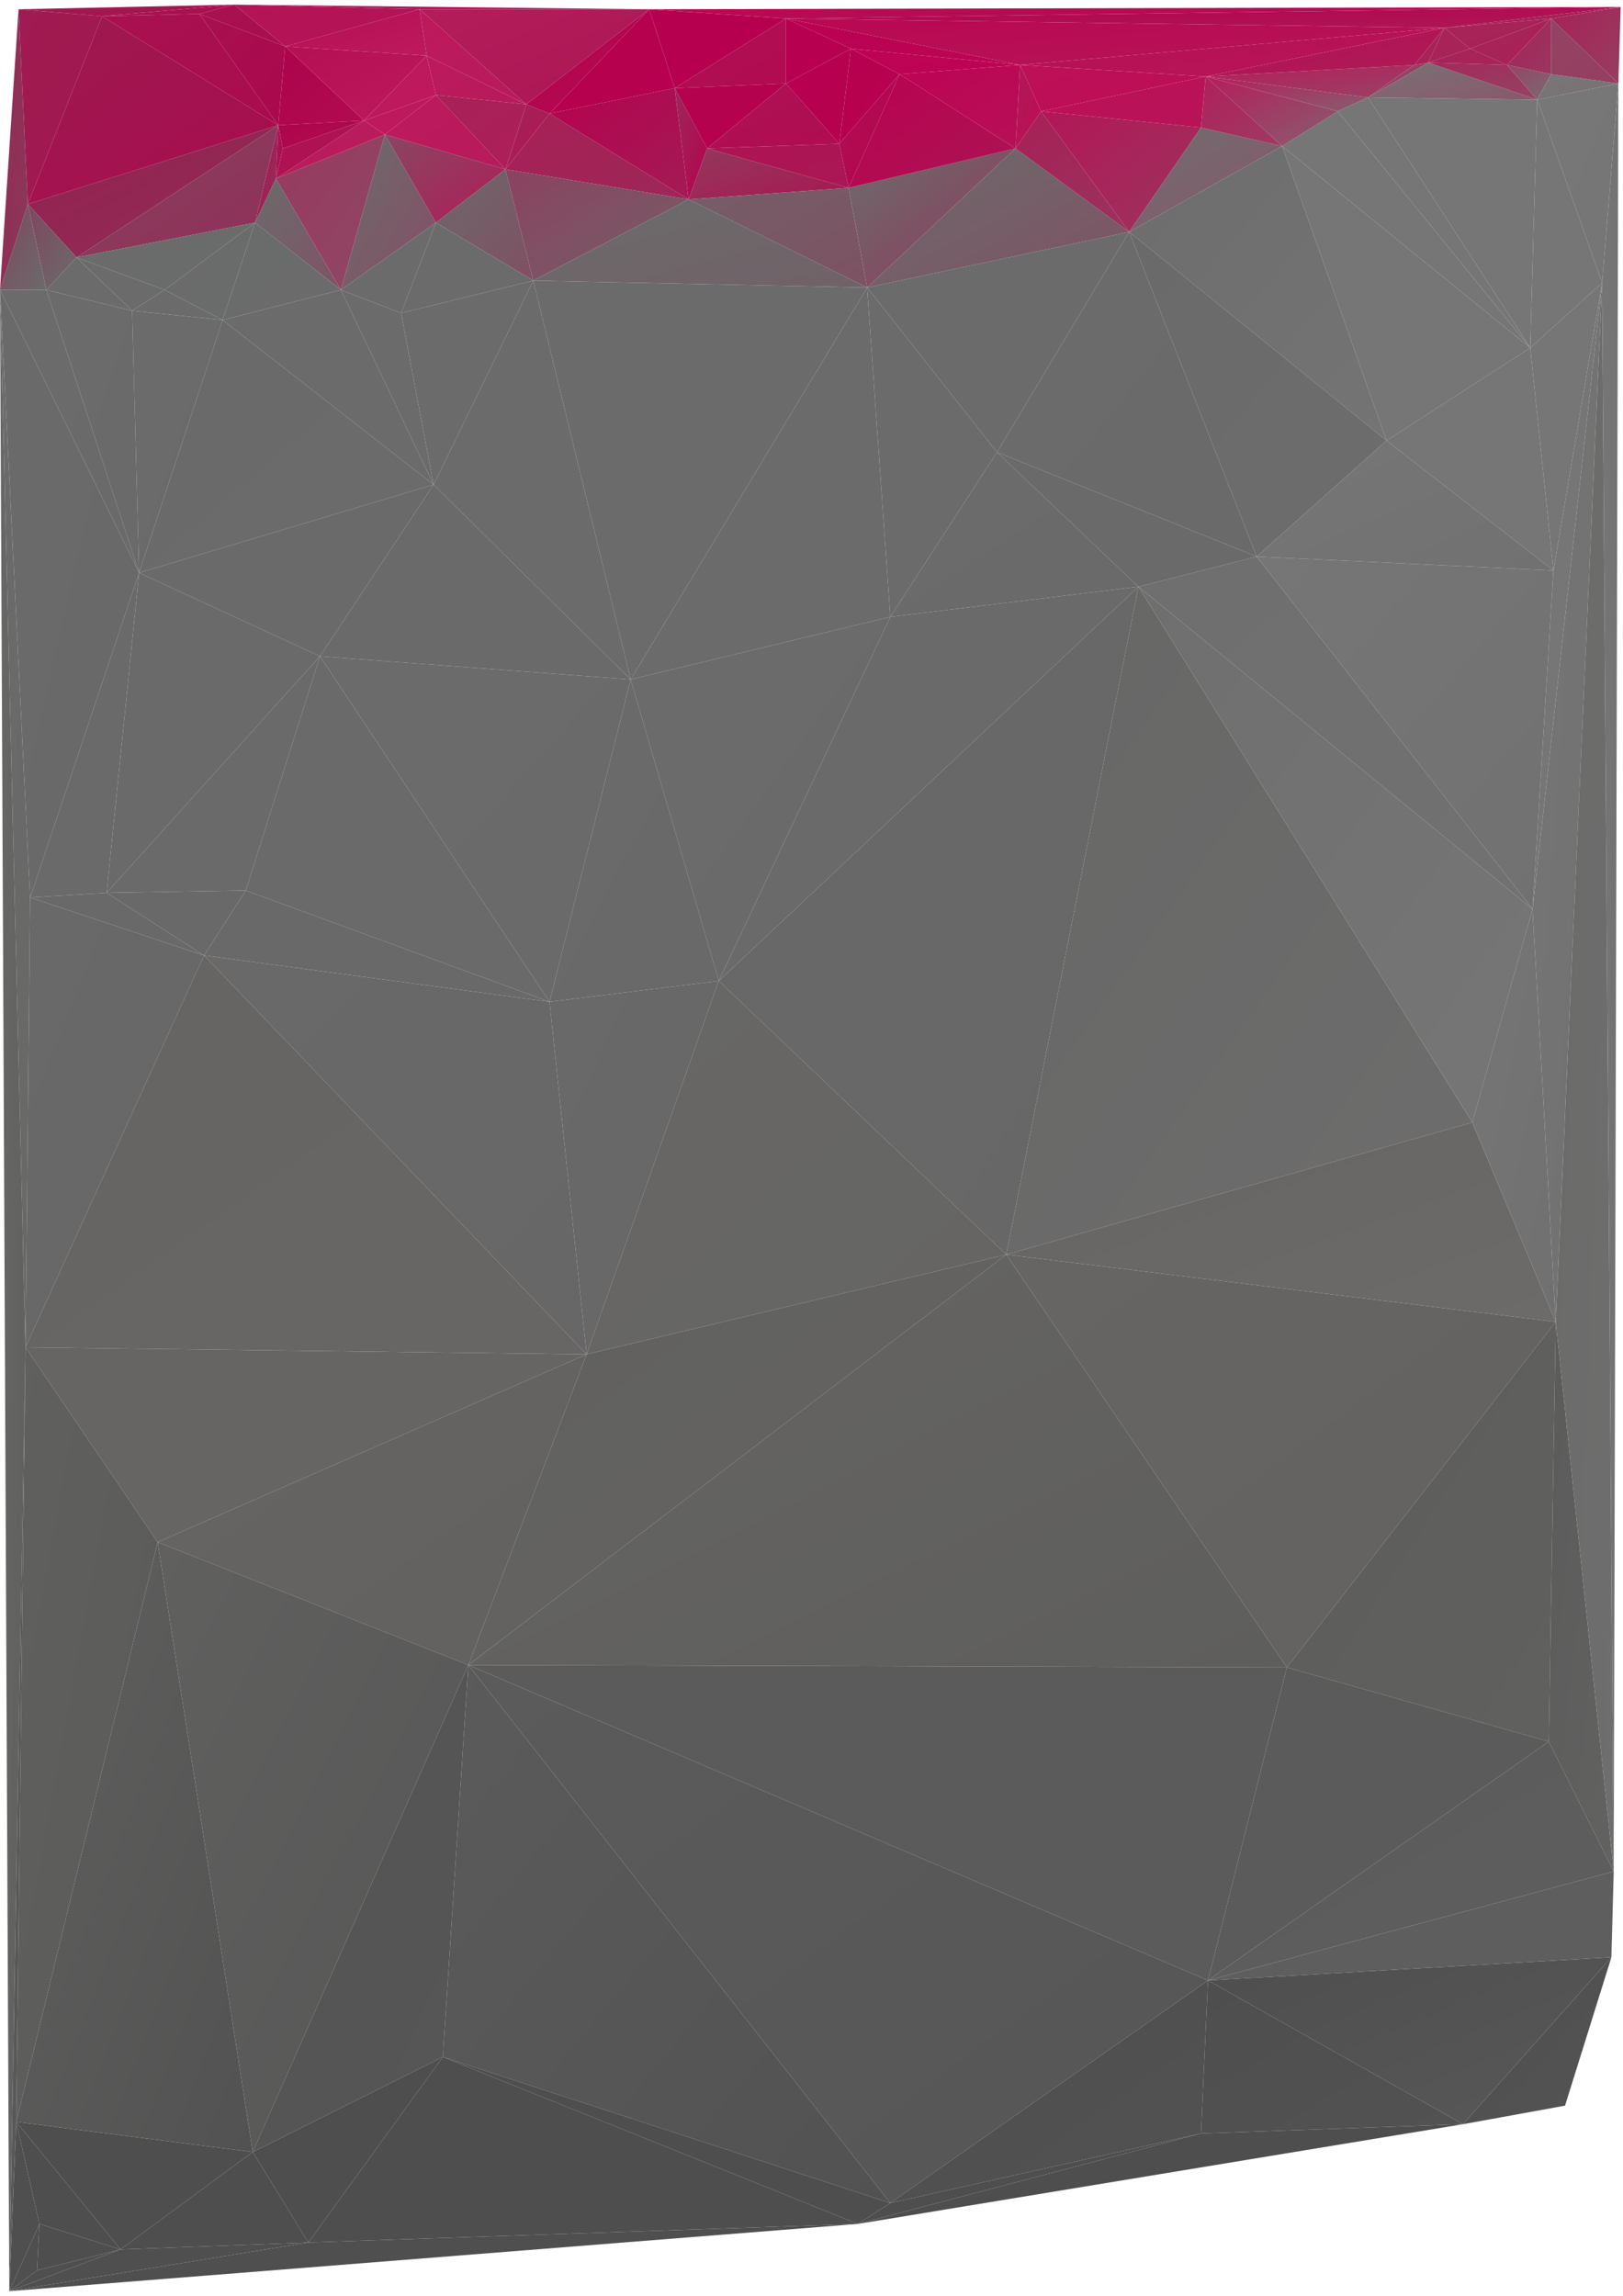 <svg xmlns="http://www.w3.org/2000/svg" width="700" height="990" version="1.1"><defs><linearGradient id="gr0" x1="0%" x2="100%" y1="0%" y2="100%"><stop offset="0%" stop-color="rgb(160,27,81)"/><stop offset="100%" stop-color="rgb(160,23,79)"/></linearGradient></defs><polygon id="triangle36" points="8,4 12,88 44,7" style="fill: url(#gr0); stroke: rgb(0, 0, 0); stroke-width: 0;"/><defs><linearGradient id="gr1" x1="0%" x2="100%" y1="0%" y2="100%"><stop offset="0%" stop-color="rgb(168,17,79)"/><stop offset="100%" stop-color="rgb(168,17,79)"/></linearGradient></defs><polygon id="triangle36" points="44,7 86,6 101,2" style="fill: url(#gr1); stroke: rgb(0, 0, 0); stroke-width: 0;"/><defs><linearGradient id="gr2" x1="0%" x2="100%" y1="0%" y2="100%"><stop offset="0%" stop-color="rgb(160,27,81)"/><stop offset="100%" stop-color="rgb(168,17,79)"/></linearGradient></defs><polygon id="triangle36" points="8,4 44,7 101,2" style="fill: url(#gr2); stroke: rgb(0, 0, 0); stroke-width: 0;"/><defs><linearGradient id="gr3" x1="0%" x2="100%" y1="0%" y2="100%"><stop offset="0%" stop-color="rgb(168,17,79)"/><stop offset="100%" stop-color="rgb(169,13,78)"/></linearGradient></defs><polygon id="triangle36" points="86,6 101,2 123,20" style="fill: url(#gr3); stroke: rgb(0, 0, 0); stroke-width: 0;"/><defs><linearGradient id="gr4" x1="0%" x2="100%" y1="0%" y2="100%"><stop offset="0%" stop-color="rgb(149,32,80)"/><stop offset="100%" stop-color="rgb(143,46,87)"/></linearGradient></defs><polygon id="triangle36" points="12,88 33,111 120,54" style="fill: url(#gr4); stroke: rgb(0, 0, 0); stroke-width: 0;"/><defs><linearGradient id="gr5" x1="0%" x2="100%" y1="0%" y2="100%"><stop offset="0%" stop-color="rgb(157,26,80)"/><stop offset="100%" stop-color="rgb(169,12,78)"/></linearGradient></defs><polygon id="triangle36" points="12,88 44,7 120,54" style="fill: url(#gr5); stroke: rgb(0, 0, 0); stroke-width: 0;"/><defs><linearGradient id="gr6" x1="0%" x2="100%" y1="0%" y2="100%"><stop offset="0%" stop-color="rgb(168,17,79)"/><stop offset="100%" stop-color="rgb(169,12,78)"/></linearGradient></defs><polygon id="triangle36" points="44,7 86,6 120,54" style="fill: url(#gr6); stroke: rgb(0, 0, 0); stroke-width: 0;"/><defs><linearGradient id="gr7" x1="0%" x2="100%" y1="0%" y2="100%"><stop offset="0%" stop-color="rgb(168,16,79)"/><stop offset="100%" stop-color="rgb(170,8,77)"/></linearGradient></defs><polygon id="triangle36" points="86,6 123,20 120,54" style="fill: url(#gr7); stroke: rgb(0, 0, 0); stroke-width: 0;"/><defs><linearGradient id="gr8" x1="0%" x2="100%" y1="0%" y2="100%"><stop offset="0%" stop-color="rgb(168,26,84)"/><stop offset="100%" stop-color="rgb(148,43,87)"/></linearGradient></defs><polygon id="triangle36" points="119,77 120,54 110,96" style="fill: url(#gr8); stroke: rgb(0, 0, 0); stroke-width: 0;"/><defs><linearGradient id="gr9" x1="0%" x2="100%" y1="0%" y2="100%"><stop offset="0%" stop-color="rgb(133,67,94)"/><stop offset="100%" stop-color="rgb(145,46,88)"/></linearGradient></defs><polygon id="triangle36" points="33,111 120,54 110,96" style="fill: url(#gr9); stroke: rgb(0, 0, 0); stroke-width: 0;"/><defs><linearGradient id="gr10" x1="0%" x2="100%" y1="0%" y2="100%"><stop offset="0%" stop-color="rgb(107,107,107)"/><stop offset="100%" stop-color="rgb(106,107,107)"/></linearGradient></defs><polygon id="triangle36" points="33,111 110,96 71,125" style="fill: url(#gr10); stroke: rgb(0, 0, 0); stroke-width: 0;"/><defs><linearGradient id="gr11" x1="0%" x2="100%" y1="0%" y2="100%"><stop offset="0%" stop-color="rgb(126,71,94)"/><stop offset="100%" stop-color="rgb(107,107,107)"/></linearGradient></defs><polygon id="triangle36" points="12,88 33,111 20,125" style="fill: url(#gr11); stroke: rgb(0, 0, 0); stroke-width: 0;"/><defs><linearGradient id="gr12" x1="0%" x2="100%" y1="0%" y2="100%"><stop offset="0%" stop-color="rgb(126,71,94)"/><stop offset="100%" stop-color="rgb(107,107,107)"/></linearGradient></defs><polygon id="triangle36" points="12,88 20,125 0,125" style="fill: url(#gr12); stroke: rgb(0, 0, 0); stroke-width: 0;"/><defs><linearGradient id="gr13" x1="0%" x2="100%" y1="0%" y2="100%"><stop offset="0%" stop-color="rgb(152,37,84)"/><stop offset="100%" stop-color="rgb(135,59,90)"/></linearGradient></defs><polygon id="triangle36" points="8,4 12,88 0,125" style="fill: url(#gr13); stroke: rgb(0, 0, 0); stroke-width: 0;"/><defs><linearGradient id="gr14" x1="0%" x2="100%" y1="0%" y2="100%"><stop offset="0%" stop-color="rgb(106,107,107)"/><stop offset="100%" stop-color="rgb(127,83,101)"/></linearGradient></defs><polygon id="triangle36" points="110,96 119,77 147,125" style="fill: url(#gr14); stroke: rgb(0, 0, 0); stroke-width: 0;"/><defs><linearGradient id="gr15" x1="0%" x2="100%" y1="0%" y2="100%"><stop offset="0%" stop-color="rgb(151,58,96)"/><stop offset="100%" stop-color="rgb(143,71,101)"/></linearGradient></defs><polygon id="triangle36" points="119,77 147,125 166,58" style="fill: url(#gr15); stroke: rgb(0, 0, 0); stroke-width: 0;"/><defs><linearGradient id="gr16" x1="0%" x2="100%" y1="0%" y2="100%"><stop offset="0%" stop-color="rgb(106,107,107)"/><stop offset="100%" stop-color="rgb(134,79,102)"/></linearGradient></defs><polygon id="triangle36" points="147,125 188,96 166,58" style="fill: url(#gr16); stroke: rgb(0, 0, 0); stroke-width: 0;"/><defs><linearGradient id="gr17" x1="0%" x2="100%" y1="0%" y2="100%"><stop offset="0%" stop-color="rgb(137,70,97)"/><stop offset="100%" stop-color="rgb(174,30,89)"/></linearGradient></defs><polygon id="triangle36" points="188,96 218,73 166,58" style="fill: url(#gr17); stroke: rgb(0, 0, 0); stroke-width: 0;"/><defs><linearGradient id="gr18" x1="0%" x2="100%" y1="0%" y2="100%"><stop offset="0%" stop-color="rgb(179,30,91)"/><stop offset="100%" stop-color="rgb(190,25,93)"/></linearGradient></defs><polygon id="triangle36" points="119,77 166,58 157,52" style="fill: url(#gr18); stroke: rgb(0, 0, 0); stroke-width: 0;"/><defs><linearGradient id="gr19" x1="0%" x2="100%" y1="0%" y2="100%"><stop offset="0%" stop-color="rgb(172,4,76)"/><stop offset="100%" stop-color="rgb(178,11,81)"/></linearGradient></defs><polygon id="triangle36" points="120,54 123,20 157,52" style="fill: url(#gr19); stroke: rgb(0, 0, 0); stroke-width: 0;"/><defs><linearGradient id="gr20" x1="0%" x2="100%" y1="0%" y2="100%"><stop offset="0%" stop-color="rgb(181,15,84)"/><stop offset="100%" stop-color="rgb(190,25,93)"/></linearGradient></defs><polygon id="triangle36" points="123,20 157,52 184,24" style="fill: url(#gr20); stroke: rgb(0, 0, 0); stroke-width: 0;"/><defs><linearGradient id="gr21" x1="0%" x2="100%" y1="0%" y2="100%"><stop offset="0%" stop-color="rgb(178,21,86)"/><stop offset="100%" stop-color="rgb(183,18,87)"/></linearGradient></defs><polygon id="triangle36" points="101,2 123,20 181,4" style="fill: url(#gr21); stroke: rgb(0, 0, 0); stroke-width: 0;"/><defs><linearGradient id="gr22" x1="0%" x2="100%" y1="0%" y2="100%"><stop offset="0%" stop-color="rgb(181,15,84)"/><stop offset="100%" stop-color="rgb(190,25,93)"/></linearGradient></defs><polygon id="triangle36" points="123,20 184,24 181,4" style="fill: url(#gr22); stroke: rgb(0, 0, 0); stroke-width: 0;"/><defs><linearGradient id="gr23" x1="0%" x2="100%" y1="0%" y2="100%"><stop offset="0%" stop-color="rgb(175,22,85)"/><stop offset="100%" stop-color="rgb(185,17,87)"/></linearGradient></defs><polygon id="triangle36" points="101,2 181,4 280,4" style="fill: url(#gr23); stroke: rgb(0, 0, 0); stroke-width: 0;"/><defs><linearGradient id="gr24" x1="0%" x2="100%" y1="0%" y2="100%"><stop offset="0%" stop-color="rgb(167,32,86)"/><stop offset="100%" stop-color="rgb(157,39,88)"/></linearGradient></defs><polygon id="triangle36" points="218,73 237,49 297,86" style="fill: url(#gr24); stroke: rgb(0, 0, 0); stroke-width: 0;"/><defs><linearGradient id="gr25" x1="0%" x2="100%" y1="0%" y2="100%"><stop offset="0%" stop-color="rgb(108,104,106)"/><stop offset="100%" stop-color="rgb(128,80,99)"/></linearGradient></defs><polygon id="triangle36" points="188,96 218,73 230,121" style="fill: url(#gr25); stroke: rgb(0, 0, 0); stroke-width: 0;"/><defs><linearGradient id="gr26" x1="0%" x2="100%" y1="0%" y2="100%"><stop offset="0%" stop-color="rgb(139,66,96)"/><stop offset="100%" stop-color="rgb(114,96,103)"/></linearGradient></defs><polygon id="triangle36" points="218,73 297,86 230,121" style="fill: url(#gr26); stroke: rgb(0, 0, 0); stroke-width: 0;"/><defs><linearGradient id="gr27" x1="0%" x2="100%" y1="0%" y2="100%"><stop offset="0%" stop-color="rgb(190,25,93)"/><stop offset="100%" stop-color="rgb(182,27,91)"/></linearGradient></defs><polygon id="triangle36" points="181,4 184,24 227,45" style="fill: url(#gr27); stroke: rgb(0, 0, 0); stroke-width: 0;"/><defs><linearGradient id="gr28" x1="0%" x2="100%" y1="0%" y2="100%"><stop offset="0%" stop-color="rgb(178,29,90)"/><stop offset="100%" stop-color="rgb(172,22,84)"/></linearGradient></defs><polygon id="triangle36" points="181,4 280,4 227,45" style="fill: url(#gr28); stroke: rgb(0, 0, 0); stroke-width: 0;"/><defs><linearGradient id="gr29" x1="0%" x2="100%" y1="0%" y2="100%"><stop offset="0%" stop-color="rgb(167,33,87)"/><stop offset="100%" stop-color="rgb(171,23,84)"/></linearGradient></defs><polygon id="triangle36" points="218,73 237,49 227,45" style="fill: url(#gr29); stroke: rgb(0, 0, 0); stroke-width: 0;"/><defs><linearGradient id="gr30" x1="0%" x2="100%" y1="0%" y2="100%"><stop offset="0%" stop-color="rgb(181,2,79)"/><stop offset="100%" stop-color="rgb(177,11,81)"/></linearGradient></defs><polygon id="triangle36" points="237,49 280,4 227,45" style="fill: url(#gr30); stroke: rgb(0, 0, 0); stroke-width: 0;"/><defs><linearGradient id="gr31" x1="0%" x2="100%" y1="0%" y2="100%"><stop offset="0%" stop-color="rgb(190,25,93)"/><stop offset="100%" stop-color="rgb(190,25,93)"/></linearGradient></defs><polygon id="triangle36" points="157,52 166,58 188,41" style="fill: url(#gr31); stroke: rgb(0, 0, 0); stroke-width: 0;"/><defs><linearGradient id="gr32" x1="0%" x2="100%" y1="0%" y2="100%"><stop offset="0%" stop-color="rgb(190,25,93)"/><stop offset="100%" stop-color="rgb(190,25,93)"/></linearGradient></defs><polygon id="triangle36" points="157,52 184,24 188,41" style="fill: url(#gr32); stroke: rgb(0, 0, 0); stroke-width: 0;"/><defs><linearGradient id="gr33" x1="0%" x2="100%" y1="0%" y2="100%"><stop offset="0%" stop-color="rgb(190,25,93)"/><stop offset="100%" stop-color="rgb(182,27,91)"/></linearGradient></defs><polygon id="triangle36" points="166,58 218,73 188,41" style="fill: url(#gr33); stroke: rgb(0, 0, 0); stroke-width: 0;"/><defs><linearGradient id="gr34" x1="0%" x2="100%" y1="0%" y2="100%"><stop offset="0%" stop-color="rgb(190,25,93)"/><stop offset="100%" stop-color="rgb(182,27,91)"/></linearGradient></defs><polygon id="triangle36" points="184,24 227,45 188,41" style="fill: url(#gr34); stroke: rgb(0, 0, 0); stroke-width: 0;"/><defs><linearGradient id="gr35" x1="0%" x2="100%" y1="0%" y2="100%"><stop offset="0%" stop-color="rgb(167,33,87)"/><stop offset="100%" stop-color="rgb(174,30,89)"/></linearGradient></defs><polygon id="triangle36" points="218,73 227,45 188,41" style="fill: url(#gr35); stroke: rgb(0, 0, 0); stroke-width: 0;"/><defs><linearGradient id="gr36" x1="0%" x2="100%" y1="0%" y2="100%"><stop offset="0%" stop-color="rgb(181,2,79)"/><stop offset="100%" stop-color="rgb(183,0,79)"/></linearGradient></defs><polygon id="triangle36" points="237,49 280,4 291,38" style="fill: url(#gr36); stroke: rgb(0, 0, 0); stroke-width: 0;"/><defs><linearGradient id="gr37" x1="0%" x2="100%" y1="0%" y2="100%"><stop offset="0%" stop-color="rgb(181,2,79)"/><stop offset="100%" stop-color="rgb(163,27,85)"/></linearGradient></defs><polygon id="triangle36" points="237,49 297,86 291,38" style="fill: url(#gr37); stroke: rgb(0, 0, 0); stroke-width: 0;"/><defs><linearGradient id="gr38" x1="0%" x2="100%" y1="0%" y2="100%"><stop offset="0%" stop-color="rgb(182,0,79)"/><stop offset="100%" stop-color="rgb(182,0,79)"/></linearGradient></defs><polygon id="triangle36" points="280,4 339,8 291,38" style="fill: url(#gr38); stroke: rgb(0, 0, 0); stroke-width: 0;"/><defs><linearGradient id="gr39" x1="0%" x2="100%" y1="0%" y2="100%"><stop offset="0%" stop-color="rgb(154,41,89)"/><stop offset="100%" stop-color="rgb(182,2,79)"/></linearGradient></defs><polygon id="triangle36" points="297,86 305,64 291,38" style="fill: url(#gr39); stroke: rgb(0, 0, 0); stroke-width: 0;"/><defs><linearGradient id="gr40" x1="0%" x2="100%" y1="0%" y2="100%"><stop offset="0%" stop-color="rgb(181,3,79)"/><stop offset="100%" stop-color="rgb(182,0,79)"/></linearGradient></defs><polygon id="triangle36" points="305,64 339,36 291,38" style="fill: url(#gr40); stroke: rgb(0, 0, 0); stroke-width: 0;"/><defs><linearGradient id="gr41" x1="0%" x2="100%" y1="0%" y2="100%"><stop offset="0%" stop-color="rgb(175,16,83)"/><stop offset="100%" stop-color="rgb(177,11,81)"/></linearGradient></defs><polygon id="triangle36" points="339,36 339,8 291,38" style="fill: url(#gr41); stroke: rgb(0, 0, 0); stroke-width: 0;"/><defs><linearGradient id="gr42" x1="0%" x2="100%" y1="0%" y2="100%"><stop offset="0%" stop-color="rgb(107,107,107)"/><stop offset="100%" stop-color="rgb(113,98,104)"/></linearGradient></defs><polygon id="triangle36" points="230,121 297,86 374,124" style="fill: url(#gr42); stroke: rgb(0, 0, 0); stroke-width: 0;"/><defs><linearGradient id="gr43" x1="0%" x2="100%" y1="0%" y2="100%"><stop offset="0%" stop-color="rgb(145,57,92)"/><stop offset="100%" stop-color="rgb(169,23,83)"/></linearGradient></defs><polygon id="triangle36" points="297,86 305,64 366,81" style="fill: url(#gr43); stroke: rgb(0, 0, 0); stroke-width: 0;"/><defs><linearGradient id="gr44" x1="0%" x2="100%" y1="0%" y2="100%"><stop offset="0%" stop-color="rgb(116,94,103)"/><stop offset="100%" stop-color="rgb(125,82,99)"/></linearGradient></defs><polygon id="triangle36" points="297,86 374,124 366,81" style="fill: url(#gr44); stroke: rgb(0, 0, 0); stroke-width: 0;"/><defs><linearGradient id="gr45" x1="0%" x2="100%" y1="0%" y2="100%"><stop offset="0%" stop-color="rgb(107,107,107)"/><stop offset="100%" stop-color="rgb(145,57,93)"/></linearGradient></defs><polygon id="triangle36" points="374,124 438,64 366,81" style="fill: url(#gr45); stroke: rgb(0, 0, 0); stroke-width: 0;"/><defs><linearGradient id="gr46" x1="0%" x2="100%" y1="0%" y2="100%"><stop offset="0%" stop-color="rgb(185,1,81)"/><stop offset="100%" stop-color="rgb(171,21,83)"/></linearGradient></defs><polygon id="triangle36" points="388,32 438,64 366,81" style="fill: url(#gr46); stroke: rgb(0, 0, 0); stroke-width: 0;"/><defs><linearGradient id="gr47" x1="0%" x2="100%" y1="0%" y2="100%"><stop offset="0%" stop-color="rgb(107,107,107)"/><stop offset="100%" stop-color="rgb(127,82,100)"/></linearGradient></defs><polygon id="triangle36" points="374,124 438,64 487,100" style="fill: url(#gr47); stroke: rgb(0, 0, 0); stroke-width: 0;"/><defs><linearGradient id="gr48" x1="0%" x2="100%" y1="0%" y2="100%"><stop offset="0%" stop-color="rgb(167,32,87)"/><stop offset="100%" stop-color="rgb(154,51,93)"/></linearGradient></defs><polygon id="triangle36" points="438,64 449,48 487,100" style="fill: url(#gr48); stroke: rgb(0, 0, 0); stroke-width: 0;"/><defs><linearGradient id="gr49" x1="0%" x2="100%" y1="0%" y2="100%"><stop offset="0%" stop-color="rgb(179,22,87)"/><stop offset="100%" stop-color="rgb(153,54,94)"/></linearGradient></defs><polygon id="triangle36" points="449,48 487,100 518,55" style="fill: url(#gr49); stroke: rgb(0, 0, 0); stroke-width: 0;"/><defs><linearGradient id="gr50" x1="0%" x2="100%" y1="0%" y2="100%"><stop offset="0%" stop-color="rgb(188,16,87)"/><stop offset="100%" stop-color="rgb(185,19,88)"/></linearGradient></defs><polygon id="triangle36" points="449,48 518,55 520,33" style="fill: url(#gr50); stroke: rgb(0, 0, 0); stroke-width: 0;"/><defs><linearGradient id="gr51" x1="0%" x2="100%" y1="0%" y2="100%"><stop offset="0%" stop-color="rgb(190,3,85)"/><stop offset="100%" stop-color="rgb(182,16,86)"/></linearGradient></defs><polygon id="triangle36" points="388,32 438,64 440,28" style="fill: url(#gr51); stroke: rgb(0, 0, 0); stroke-width: 0;"/><defs><linearGradient id="gr52" x1="0%" x2="100%" y1="0%" y2="100%"><stop offset="0%" stop-color="rgb(177,24,87)"/><stop offset="100%" stop-color="rgb(188,14,86)"/></linearGradient></defs><polygon id="triangle36" points="438,64 449,48 440,28" style="fill: url(#gr52); stroke: rgb(0, 0, 0); stroke-width: 0;"/><defs><linearGradient id="gr53" x1="0%" x2="100%" y1="0%" y2="100%"><stop offset="0%" stop-color="rgb(188,16,87)"/><stop offset="100%" stop-color="rgb(188,14,86)"/></linearGradient></defs><polygon id="triangle36" points="449,48 520,33 440,28" style="fill: url(#gr53); stroke: rgb(0, 0, 0); stroke-width: 0;"/><defs><linearGradient id="gr54" x1="0%" x2="100%" y1="0%" y2="100%"><stop offset="0%" stop-color="rgb(110,110,110)"/><stop offset="100%" stop-color="rgb(137,86,107)"/></linearGradient></defs><polygon id="triangle36" points="487,100 518,55 553,63" style="fill: url(#gr54); stroke: rgb(0, 0, 0); stroke-width: 0;"/><defs><linearGradient id="gr55" x1="0%" x2="100%" y1="0%" y2="100%"><stop offset="0%" stop-color="rgb(175,33,91)"/><stop offset="100%" stop-color="rgb(158,58,99)"/></linearGradient></defs><polygon id="triangle36" points="518,55 520,33 553,63" style="fill: url(#gr55); stroke: rgb(0, 0, 0); stroke-width: 0;"/><defs><linearGradient id="gr56" x1="0%" x2="100%" y1="0%" y2="100%"><stop offset="0%" stop-color="rgb(180,30,91)"/><stop offset="100%" stop-color="rgb(136,93,111)"/></linearGradient></defs><polygon id="triangle36" points="520,33 553,63 577,48" style="fill: url(#gr56); stroke: rgb(0, 0, 0); stroke-width: 0;"/><defs><linearGradient id="gr57" x1="0%" x2="100%" y1="0%" y2="100%"><stop offset="0%" stop-color="rgb(180,30,91)"/><stop offset="100%" stop-color="rgb(136,93,111)"/></linearGradient></defs><polygon id="triangle36" points="520,33 577,48 590,42" style="fill: url(#gr57); stroke: rgb(0, 0, 0); stroke-width: 0;"/><defs><linearGradient id="gr58" x1="0%" x2="100%" y1="0%" y2="100%"><stop offset="0%" stop-color="rgb(180,30,92)"/><stop offset="100%" stop-color="rgb(153,66,101)"/></linearGradient></defs><polygon id="triangle36" points="520,33 590,42 610,28" style="fill: url(#gr58); stroke: rgb(0, 0, 0); stroke-width: 0;"/><defs><linearGradient id="gr59" x1="0%" x2="100%" y1="0%" y2="100%"><stop offset="0%" stop-color="rgb(136,88,107)"/><stop offset="100%" stop-color="rgb(162,42,90)"/></linearGradient></defs><polygon id="triangle36" points="590,42 610,28 616,27" style="fill: url(#gr59); stroke: rgb(0, 0, 0); stroke-width: 0;"/><defs><linearGradient id="gr60" x1="0%" x2="100%" y1="0%" y2="100%"><stop offset="0%" stop-color="rgb(185,8,83)"/><stop offset="100%" stop-color="rgb(181,21,87)"/></linearGradient></defs><polygon id="triangle36" points="339,8 440,28 623,12" style="fill: url(#gr60); stroke: rgb(0, 0, 0); stroke-width: 0;"/><defs><linearGradient id="gr61" x1="0%" x2="100%" y1="0%" y2="100%"><stop offset="0%" stop-color="rgb(188,14,86)"/><stop offset="100%" stop-color="rgb(180,22,87)"/></linearGradient></defs><polygon id="triangle36" points="440,28 520,33 623,12" style="fill: url(#gr61); stroke: rgb(0, 0, 0); stroke-width: 0;"/><defs><linearGradient id="gr62" x1="0%" x2="100%" y1="0%" y2="100%"><stop offset="0%" stop-color="rgb(183,15,85)"/><stop offset="100%" stop-color="rgb(171,28,86)"/></linearGradient></defs><polygon id="triangle36" points="520,33 610,28 623,12" style="fill: url(#gr62); stroke: rgb(0, 0, 0); stroke-width: 0;"/><defs><linearGradient id="gr63" x1="0%" x2="100%" y1="0%" y2="100%"><stop offset="0%" stop-color="rgb(167,35,88)"/><stop offset="100%" stop-color="rgb(167,35,88)"/></linearGradient></defs><polygon id="triangle36" points="610,28 616,27 623,12" style="fill: url(#gr63); stroke: rgb(0, 0, 0); stroke-width: 0;"/><defs><linearGradient id="gr64" x1="0%" x2="100%" y1="0%" y2="100%"><stop offset="0%" stop-color="rgb(167,35,88)"/><stop offset="100%" stop-color="rgb(167,35,88)"/></linearGradient></defs><polygon id="triangle36" points="616,27 634,21 623,12" style="fill: url(#gr64); stroke: rgb(0, 0, 0); stroke-width: 0;"/><defs><linearGradient id="gr65" x1="0%" x2="100%" y1="0%" y2="100%"><stop offset="0%" stop-color="rgb(167,35,88)"/><stop offset="100%" stop-color="rgb(167,35,88)"/></linearGradient></defs><polygon id="triangle36" points="616,27 634,21 650,28" style="fill: url(#gr65); stroke: rgb(0, 0, 0); stroke-width: 0;"/><defs><linearGradient id="gr66" x1="0%" x2="100%" y1="0%" y2="100%"><stop offset="0%" stop-color="rgb(121,114,117)"/><stop offset="100%" stop-color="rgb(136,88,107)"/></linearGradient></defs><polygon id="triangle36" points="590,42 616,27 663,43" style="fill: url(#gr66); stroke: rgb(0, 0, 0); stroke-width: 0;"/><defs><linearGradient id="gr67" x1="0%" x2="100%" y1="0%" y2="100%"><stop offset="0%" stop-color="rgb(163,41,90)"/><stop offset="100%" stop-color="rgb(148,67,99)"/></linearGradient></defs><polygon id="triangle36" points="616,27 650,28 663,43" style="fill: url(#gr67); stroke: rgb(0, 0, 0); stroke-width: 0;"/><defs><linearGradient id="gr68" x1="0%" x2="100%" y1="0%" y2="100%"><stop offset="0%" stop-color="rgb(147,68,100)"/><stop offset="100%" stop-color="rgb(125,106,114)"/></linearGradient></defs><polygon id="triangle36" points="650,28 663,43 669,32" style="fill: url(#gr68); stroke: rgb(0, 0, 0); stroke-width: 0;"/><defs><linearGradient id="gr69" x1="0%" x2="100%" y1="0%" y2="100%"><stop offset="0%" stop-color="rgb(119,119,119)"/><stop offset="100%" stop-color="rgb(122,112,116)"/></linearGradient></defs><polygon id="triangle36" points="663,43 698,36 669,32" style="fill: url(#gr69); stroke: rgb(0, 0, 0); stroke-width: 0;"/><defs><linearGradient id="gr70" x1="0%" x2="100%" y1="0%" y2="100%"><stop offset="0%" stop-color="rgb(167,35,88)"/><stop offset="100%" stop-color="rgb(166,34,87)"/></linearGradient></defs><polygon id="triangle36" points="623,12 634,21 669,8" style="fill: url(#gr70); stroke: rgb(0, 0, 0); stroke-width: 0;"/><defs><linearGradient id="gr71" x1="0%" x2="100%" y1="0%" y2="100%"><stop offset="0%" stop-color="rgb(167,35,88)"/><stop offset="100%" stop-color="rgb(166,34,87)"/></linearGradient></defs><polygon id="triangle36" points="634,21 650,28 669,8" style="fill: url(#gr71); stroke: rgb(0, 0, 0); stroke-width: 0;"/><defs><linearGradient id="gr72" x1="0%" x2="100%" y1="0%" y2="100%"><stop offset="0%" stop-color="rgb(166,35,88)"/><stop offset="100%" stop-color="rgb(153,55,95)"/></linearGradient></defs><polygon id="triangle36" points="650,28 669,32 669,8" style="fill: url(#gr72); stroke: rgb(0, 0, 0); stroke-width: 0;"/><defs><linearGradient id="gr73" x1="0%" x2="100%" y1="0%" y2="100%"><stop offset="0%" stop-color="rgb(147,67,99)"/><stop offset="100%" stop-color="rgb(149,62,97)"/></linearGradient></defs><polygon id="triangle36" points="669,32 698,36 669,8" style="fill: url(#gr73); stroke: rgb(0, 0, 0); stroke-width: 0;"/><defs><linearGradient id="gr74" x1="0%" x2="100%" y1="0%" y2="100%"><stop offset="0%" stop-color="rgb(185,8,83)"/><stop offset="100%" stop-color="rgb(178,16,84)"/></linearGradient></defs><polygon id="triangle36" points="280,4 339,8 699,3" style="fill: url(#gr74); stroke: rgb(0, 0, 0); stroke-width: 0;"/><defs><linearGradient id="gr75" x1="0%" x2="100%" y1="0%" y2="100%"><stop offset="0%" stop-color="rgb(183,2,80)"/><stop offset="100%" stop-color="rgb(172,24,85)"/></linearGradient></defs><polygon id="triangle36" points="339,8 623,12 699,3" style="fill: url(#gr75); stroke: rgb(0, 0, 0); stroke-width: 0;"/><defs><linearGradient id="gr76" x1="0%" x2="100%" y1="0%" y2="100%"><stop offset="0%" stop-color="rgb(165,34,87)"/><stop offset="100%" stop-color="rgb(164,32,86)"/></linearGradient></defs><polygon id="triangle36" points="623,12 669,8 699,3" style="fill: url(#gr76); stroke: rgb(0, 0, 0); stroke-width: 0;"/><defs><linearGradient id="gr77" x1="0%" x2="100%" y1="0%" y2="100%"><stop offset="0%" stop-color="rgb(166,34,87)"/><stop offset="100%" stop-color="rgb(150,62,97)"/></linearGradient></defs><polygon id="triangle36" points="669,8 698,36 699,3" style="fill: url(#gr77); stroke: rgb(0, 0, 0); stroke-width: 0;"/><defs><linearGradient id="gr78" x1="0%" x2="100%" y1="0%" y2="100%"><stop offset="0%" stop-color="rgb(119,119,119)"/><stop offset="100%" stop-color="rgb(118,118,118)"/></linearGradient></defs><polygon id="triangle36" points="663,43 698,36 691,122" style="fill: url(#gr78); stroke: rgb(0, 0, 0); stroke-width: 0;"/><defs><linearGradient id="gr79" x1="0%" x2="100%" y1="0%" y2="100%"><stop offset="0%" stop-color="rgb(118,118,118)"/><stop offset="100%" stop-color="rgb(118,118,118)"/></linearGradient></defs><polygon id="triangle36" points="553,63 577,48 660,150" style="fill: url(#gr79); stroke: rgb(0, 0, 0); stroke-width: 0;"/><defs><linearGradient id="gr80" x1="0%" x2="100%" y1="0%" y2="100%"><stop offset="0%" stop-color="rgb(118,118,118)"/><stop offset="100%" stop-color="rgb(118,118,118)"/></linearGradient></defs><polygon id="triangle36" points="577,48 590,42 660,150" style="fill: url(#gr80); stroke: rgb(0, 0, 0); stroke-width: 0;"/><defs><linearGradient id="gr81" x1="0%" x2="100%" y1="0%" y2="100%"><stop offset="0%" stop-color="rgb(118,118,118)"/><stop offset="100%" stop-color="rgb(118,118,118)"/></linearGradient></defs><polygon id="triangle36" points="590,42 663,43 660,150" style="fill: url(#gr81); stroke: rgb(0, 0, 0); stroke-width: 0;"/><defs><linearGradient id="gr82" x1="0%" x2="100%" y1="0%" y2="100%"><stop offset="0%" stop-color="rgb(118,118,118)"/><stop offset="100%" stop-color="rgb(118,118,118)"/></linearGradient></defs><polygon id="triangle36" points="663,43 691,122 660,150" style="fill: url(#gr82); stroke: rgb(0, 0, 0); stroke-width: 0;"/><defs><linearGradient id="gr83" x1="0%" x2="100%" y1="0%" y2="100%"><stop offset="0%" stop-color="rgb(109,109,109)"/><stop offset="100%" stop-color="rgb(116,116,116)"/></linearGradient></defs><polygon id="triangle36" points="487,100 553,63 598,190" style="fill: url(#gr83); stroke: rgb(0, 0, 0); stroke-width: 0;"/><defs><linearGradient id="gr84" x1="0%" x2="100%" y1="0%" y2="100%"><stop offset="0%" stop-color="rgb(118,118,118)"/><stop offset="100%" stop-color="rgb(118,118,118)"/></linearGradient></defs><polygon id="triangle36" points="553,63 660,150 598,190" style="fill: url(#gr84); stroke: rgb(0, 0, 0); stroke-width: 0;"/><defs><linearGradient id="gr85" x1="0%" x2="100%" y1="0%" y2="100%"><stop offset="0%" stop-color="rgb(107,107,107)"/><stop offset="100%" stop-color="rgb(107,107,107)"/></linearGradient></defs><polygon id="triangle36" points="230,121 374,124 272,293" style="fill: url(#gr85); stroke: rgb(0, 0, 0); stroke-width: 0;"/><defs><linearGradient id="gr86" x1="0%" x2="100%" y1="0%" y2="100%"><stop offset="0%" stop-color="rgb(107,107,107)"/><stop offset="100%" stop-color="rgb(107,107,107)"/></linearGradient></defs><polygon id="triangle36" points="374,124 384,266 272,293" style="fill: url(#gr86); stroke: rgb(0, 0, 0); stroke-width: 0;"/><defs><linearGradient id="gr87" x1="0%" x2="100%" y1="0%" y2="100%"><stop offset="0%" stop-color="rgb(107,107,107)"/><stop offset="100%" stop-color="rgb(106,106,106)"/></linearGradient></defs><polygon id="triangle36" points="0,125 20,125 60,247" style="fill: url(#gr87); stroke: rgb(0, 0, 0); stroke-width: 0;"/><defs><linearGradient id="gr88" x1="0%" x2="100%" y1="0%" y2="100%"><stop offset="0%" stop-color="rgb(107,107,107)"/><stop offset="100%" stop-color="rgb(107,107,107)"/></linearGradient></defs><polygon id="triangle36" points="20,125 33,111 57,134" style="fill: url(#gr88); stroke: rgb(0, 0, 0); stroke-width: 0;"/><defs><linearGradient id="gr89" x1="0%" x2="100%" y1="0%" y2="100%"><stop offset="0%" stop-color="rgb(107,107,107)"/><stop offset="100%" stop-color="rgb(106,106,106)"/></linearGradient></defs><polygon id="triangle36" points="20,125 60,247 57,134" style="fill: url(#gr89); stroke: rgb(0, 0, 0); stroke-width: 0;"/><defs><linearGradient id="gr90" x1="0%" x2="100%" y1="0%" y2="100%"><stop offset="0%" stop-color="rgb(107,107,107)"/><stop offset="100%" stop-color="rgb(107,107,107)"/></linearGradient></defs><polygon id="triangle36" points="33,111 71,125 57,134" style="fill: url(#gr90); stroke: rgb(0, 0, 0); stroke-width: 0;"/><defs><linearGradient id="gr91" x1="0%" x2="100%" y1="0%" y2="100%"><stop offset="0%" stop-color="rgb(107,107,107)"/><stop offset="100%" stop-color="rgb(107,107,107)"/></linearGradient></defs><polygon id="triangle36" points="147,125 188,96 173,135" style="fill: url(#gr91); stroke: rgb(0, 0, 0); stroke-width: 0;"/><defs><linearGradient id="gr92" x1="0%" x2="100%" y1="0%" y2="100%"><stop offset="0%" stop-color="rgb(107,107,107)"/><stop offset="100%" stop-color="rgb(107,107,107)"/></linearGradient></defs><polygon id="triangle36" points="188,96 230,121 173,135" style="fill: url(#gr92); stroke: rgb(0, 0, 0); stroke-width: 0;"/><defs><linearGradient id="gr93" x1="0%" x2="100%" y1="0%" y2="100%"><stop offset="0%" stop-color="rgb(106,106,106)"/><stop offset="100%" stop-color="rgb(106,106,106)"/></linearGradient></defs><polygon id="triangle36" points="138,283 272,293 187,209" style="fill: url(#gr93); stroke: rgb(0, 0, 0); stroke-width: 0;"/><defs><linearGradient id="gr94" x1="0%" x2="100%" y1="0%" y2="100%"><stop offset="0%" stop-color="rgb(107,107,107)"/><stop offset="100%" stop-color="rgb(107,107,107)"/></linearGradient></defs><polygon id="triangle36" points="147,125 173,135 187,209" style="fill: url(#gr94); stroke: rgb(0, 0, 0); stroke-width: 0;"/><defs><linearGradient id="gr95" x1="0%" x2="100%" y1="0%" y2="100%"><stop offset="0%" stop-color="rgb(107,107,107)"/><stop offset="100%" stop-color="rgb(107,107,107)"/></linearGradient></defs><polygon id="triangle36" points="173,135 230,121 187,209" style="fill: url(#gr95); stroke: rgb(0, 0, 0); stroke-width: 0;"/><defs><linearGradient id="gr96" x1="0%" x2="100%" y1="0%" y2="100%"><stop offset="0%" stop-color="rgb(107,107,107)"/><stop offset="100%" stop-color="rgb(107,107,107)"/></linearGradient></defs><polygon id="triangle36" points="230,121 272,293 187,209" style="fill: url(#gr96); stroke: rgb(0, 0, 0); stroke-width: 0;"/><defs><linearGradient id="gr97" x1="0%" x2="100%" y1="0%" y2="100%"><stop offset="0%" stop-color="rgb(106,106,106)"/><stop offset="100%" stop-color="rgb(106,106,106)"/></linearGradient></defs><polygon id="triangle36" points="60,247 138,283 187,209" style="fill: url(#gr97); stroke: rgb(0, 0, 0); stroke-width: 0;"/><defs><linearGradient id="gr98" x1="0%" x2="100%" y1="0%" y2="100%"><stop offset="0%" stop-color="rgb(106,106,106)"/><stop offset="100%" stop-color="rgb(106,106,106)"/></linearGradient></defs><polygon id="triangle36" points="106,384 138,283 46,385" style="fill: url(#gr98); stroke: rgb(0, 0, 0); stroke-width: 0;"/><defs><linearGradient id="gr99" x1="0%" x2="100%" y1="0%" y2="100%"><stop offset="0%" stop-color="rgb(106,106,106)"/><stop offset="100%" stop-color="rgb(106,106,106)"/></linearGradient></defs><polygon id="triangle36" points="60,247 138,283 46,385" style="fill: url(#gr99); stroke: rgb(0, 0, 0); stroke-width: 0;"/><defs><linearGradient id="gr100" x1="0%" x2="100%" y1="0%" y2="100%"><stop offset="0%" stop-color="rgb(106,106,106)"/><stop offset="100%" stop-color="rgb(105,105,105)"/></linearGradient></defs><polygon id="triangle36" points="0,125 60,247 13,387" style="fill: url(#gr100); stroke: rgb(0, 0, 0); stroke-width: 0;"/><defs><linearGradient id="gr101" x1="0%" x2="100%" y1="0%" y2="100%"><stop offset="0%" stop-color="rgb(106,106,106)"/><stop offset="100%" stop-color="rgb(106,106,106)"/></linearGradient></defs><polygon id="triangle36" points="46,385 60,247 13,387" style="fill: url(#gr101); stroke: rgb(0, 0, 0); stroke-width: 0;"/><defs><linearGradient id="gr102" x1="0%" x2="100%" y1="0%" y2="100%"><stop offset="0%" stop-color="rgb(105,105,105)"/><stop offset="100%" stop-color="rgb(105,105,105)"/></linearGradient></defs><polygon id="triangle36" points="13,387 46,385 88,412" style="fill: url(#gr102); stroke: rgb(0, 0, 0); stroke-width: 0;"/><defs><linearGradient id="gr103" x1="0%" x2="100%" y1="0%" y2="100%"><stop offset="0%" stop-color="rgb(105,105,105)"/><stop offset="100%" stop-color="rgb(105,105,105)"/></linearGradient></defs><polygon id="triangle36" points="46,385 106,384 88,412" style="fill: url(#gr103); stroke: rgb(0, 0, 0); stroke-width: 0;"/><defs><linearGradient id="gr104" x1="0%" x2="100%" y1="0%" y2="100%"><stop offset="0%" stop-color="rgb(107,107,107)"/><stop offset="100%" stop-color="rgb(106,106,106)"/></linearGradient></defs><polygon id="triangle36" points="272,293 384,266 310,423" style="fill: url(#gr104); stroke: rgb(0, 0, 0); stroke-width: 0;"/><defs><linearGradient id="gr105" x1="0%" x2="100%" y1="0%" y2="100%"><stop offset="0%" stop-color="rgb(107,107,107)"/><stop offset="100%" stop-color="rgb(105,105,105)"/></linearGradient></defs><polygon id="triangle36" points="384,266 491,253 310,423" style="fill: url(#gr105); stroke: rgb(0, 0, 0); stroke-width: 0;"/><defs><linearGradient id="gr106" x1="0%" x2="100%" y1="0%" y2="100%"><stop offset="0%" stop-color="rgb(105,105,105)"/><stop offset="100%" stop-color="rgb(104,103,103)"/></linearGradient></defs><polygon id="triangle36" points="310,423 491,253 434,541" style="fill: url(#gr106); stroke: rgb(0, 0, 0); stroke-width: 0;"/><defs><linearGradient id="gr107" x1="0%" x2="100%" y1="0%" y2="100%"><stop offset="0%" stop-color="rgb(103,103,102)"/><stop offset="100%" stop-color="rgb(109,109,109)"/></linearGradient></defs><polygon id="triangle36" points="434,541 491,253 635,484" style="fill: url(#gr107); stroke: rgb(0, 0, 0); stroke-width: 0;"/><defs><linearGradient id="gr108" x1="0%" x2="100%" y1="0%" y2="100%"><stop offset="0%" stop-color="rgb(111,111,111)"/><stop offset="100%" stop-color="rgb(118,118,118)"/></linearGradient></defs><polygon id="triangle36" points="491,253 635,484 661,392" style="fill: url(#gr108); stroke: rgb(0, 0, 0); stroke-width: 0;"/><defs><linearGradient id="gr109" x1="0%" x2="100%" y1="0%" y2="100%"><stop offset="0%" stop-color="rgb(118,118,118)"/><stop offset="100%" stop-color="rgb(118,118,118)"/></linearGradient></defs><polygon id="triangle36" points="598,190 660,150 670,246" style="fill: url(#gr109); stroke: rgb(0, 0, 0); stroke-width: 0;"/><defs><linearGradient id="gr110" x1="0%" x2="100%" y1="0%" y2="100%"><stop offset="0%" stop-color="rgb(118,118,118)"/><stop offset="100%" stop-color="rgb(118,118,118)"/></linearGradient></defs><polygon id="triangle36" points="660,150 691,122 670,246" style="fill: url(#gr110); stroke: rgb(0, 0, 0); stroke-width: 0;"/><defs><linearGradient id="gr111" x1="0%" x2="100%" y1="0%" y2="100%"><stop offset="0%" stop-color="rgb(118,118,118)"/><stop offset="100%" stop-color="rgb(118,118,118)"/></linearGradient></defs><polygon id="triangle36" points="661,392 691,122 670,246" style="fill: url(#gr111); stroke: rgb(0, 0, 0); stroke-width: 0;"/><defs><linearGradient id="gr112" x1="0%" x2="100%" y1="0%" y2="100%"><stop offset="0%" stop-color="rgb(102,101,99)"/><stop offset="100%" stop-color="rgb(108,107,106)"/></linearGradient></defs><polygon id="triangle36" points="434,541 635,484 671,570" style="fill: url(#gr112); stroke: rgb(0, 0, 0); stroke-width: 0;"/><defs><linearGradient id="gr113" x1="0%" x2="100%" y1="0%" y2="100%"><stop offset="0%" stop-color="rgb(118,118,118)"/><stop offset="100%" stop-color="rgb(113,112,112)"/></linearGradient></defs><polygon id="triangle36" points="635,484 661,392 671,570" style="fill: url(#gr113); stroke: rgb(0, 0, 0); stroke-width: 0;"/><defs><linearGradient id="gr114" x1="0%" x2="100%" y1="0%" y2="100%"><stop offset="0%" stop-color="rgb(118,118,118)"/><stop offset="100%" stop-color="rgb(113,112,112)"/></linearGradient></defs><polygon id="triangle36" points="661,392 691,122 671,570" style="fill: url(#gr114); stroke: rgb(0, 0, 0); stroke-width: 0;"/><defs><linearGradient id="gr115" x1="0%" x2="100%" y1="0%" y2="100%"><stop offset="0%" stop-color="rgb(102,101,99)"/><stop offset="100%" stop-color="rgb(99,98,97)"/></linearGradient></defs><polygon id="triangle36" points="434,541 671,570 555,719" style="fill: url(#gr115); stroke: rgb(0, 0, 0); stroke-width: 0;"/><defs><linearGradient id="gr116" x1="0%" x2="100%" y1="0%" y2="100%"><stop offset="0%" stop-color="rgb(102,101,99)"/><stop offset="100%" stop-color="rgb(94,94,93)"/></linearGradient></defs><polygon id="triangle36" points="434,541 555,719 202,718" style="fill: url(#gr116); stroke: rgb(0, 0, 0); stroke-width: 0;"/><defs><linearGradient id="gr117" x1="0%" x2="100%" y1="0%" y2="100%"><stop offset="0%" stop-color="rgb(107,107,107)"/><stop offset="100%" stop-color="rgb(104,104,103)"/></linearGradient></defs><polygon id="triangle36" points="0,125 13,387 11,581" style="fill: url(#gr117); stroke: rgb(0, 0, 0); stroke-width: 0;"/><defs><linearGradient id="gr118" x1="0%" x2="100%" y1="0%" y2="100%"><stop offset="0%" stop-color="rgb(105,105,105)"/><stop offset="100%" stop-color="rgb(104,103,103)"/></linearGradient></defs><polygon id="triangle36" points="13,387 88,412 11,581" style="fill: url(#gr118); stroke: rgb(0, 0, 0); stroke-width: 0;"/><defs><linearGradient id="gr119" x1="0%" x2="100%" y1="0%" y2="100%"><stop offset="0%" stop-color="rgb(106,106,106)"/><stop offset="100%" stop-color="rgb(106,106,106)"/></linearGradient></defs><polygon id="triangle36" points="106,384 138,283 237,432" style="fill: url(#gr119); stroke: rgb(0, 0, 0); stroke-width: 0;"/><defs><linearGradient id="gr120" x1="0%" x2="100%" y1="0%" y2="100%"><stop offset="0%" stop-color="rgb(107,107,107)"/><stop offset="100%" stop-color="rgb(106,106,106)"/></linearGradient></defs><polygon id="triangle36" points="138,283 272,293 237,432" style="fill: url(#gr120); stroke: rgb(0, 0, 0); stroke-width: 0;"/><defs><linearGradient id="gr121" x1="0%" x2="100%" y1="0%" y2="100%"><stop offset="0%" stop-color="rgb(106,106,106)"/><stop offset="100%" stop-color="rgb(105,105,105)"/></linearGradient></defs><polygon id="triangle36" points="272,293 310,423 237,432" style="fill: url(#gr121); stroke: rgb(0, 0, 0); stroke-width: 0;"/><defs><linearGradient id="gr122" x1="0%" x2="100%" y1="0%" y2="100%"><stop offset="0%" stop-color="rgb(105,105,105)"/><stop offset="100%" stop-color="rgb(105,105,105)"/></linearGradient></defs><polygon id="triangle36" points="88,412 106,384 237,432" style="fill: url(#gr122); stroke: rgb(0, 0, 0); stroke-width: 0;"/><defs><linearGradient id="gr123" x1="0%" x2="100%" y1="0%" y2="100%"><stop offset="0%" stop-color="rgb(102,101,99)"/><stop offset="100%" stop-color="rgb(102,101,99)"/></linearGradient></defs><polygon id="triangle36" points="11,581 68,665 253,584" style="fill: url(#gr123); stroke: rgb(0, 0, 0); stroke-width: 0;"/><defs><linearGradient id="gr124" x1="0%" x2="100%" y1="0%" y2="100%"><stop offset="0%" stop-color="rgb(102,101,99)"/><stop offset="100%" stop-color="rgb(103,102,101)"/></linearGradient></defs><polygon id="triangle36" points="11,581 88,412 253,584" style="fill: url(#gr124); stroke: rgb(0, 0, 0); stroke-width: 0;"/><defs><linearGradient id="gr125" x1="0%" x2="100%" y1="0%" y2="100%"><stop offset="0%" stop-color="rgb(96,96,95)"/><stop offset="100%" stop-color="rgb(102,101,99)"/></linearGradient></defs><polygon id="triangle36" points="202,718 434,541 253,584" style="fill: url(#gr125); stroke: rgb(0, 0, 0); stroke-width: 0;"/><defs><linearGradient id="gr126" x1="0%" x2="100%" y1="0%" y2="100%"><stop offset="0%" stop-color="rgb(105,105,105)"/><stop offset="100%" stop-color="rgb(104,103,103)"/></linearGradient></defs><polygon id="triangle36" points="237,432 310,423 253,584" style="fill: url(#gr126); stroke: rgb(0, 0, 0); stroke-width: 0;"/><defs><linearGradient id="gr127" x1="0%" x2="100%" y1="0%" y2="100%"><stop offset="0%" stop-color="rgb(103,103,102)"/><stop offset="100%" stop-color="rgb(102,101,99)"/></linearGradient></defs><polygon id="triangle36" points="310,423 434,541 253,584" style="fill: url(#gr127); stroke: rgb(0, 0, 0); stroke-width: 0;"/><defs><linearGradient id="gr128" x1="0%" x2="100%" y1="0%" y2="100%"><stop offset="0%" stop-color="rgb(102,101,99)"/><stop offset="100%" stop-color="rgb(98,97,96)"/></linearGradient></defs><polygon id="triangle36" points="68,665 202,718 253,584" style="fill: url(#gr128); stroke: rgb(0, 0, 0); stroke-width: 0;"/><defs><linearGradient id="gr129" x1="0%" x2="100%" y1="0%" y2="100%"><stop offset="0%" stop-color="rgb(105,105,105)"/><stop offset="100%" stop-color="rgb(104,103,103)"/></linearGradient></defs><polygon id="triangle36" points="88,412 237,432 253,584" style="fill: url(#gr129); stroke: rgb(0, 0, 0); stroke-width: 0;"/><defs><linearGradient id="gr130" x1="0%" x2="100%" y1="0%" y2="100%"><stop offset="0%" stop-color="rgb(106,106,106)"/><stop offset="100%" stop-color="rgb(109,109,109)"/></linearGradient></defs><polygon id="triangle36" points="487,100 598,190 542,240" style="fill: url(#gr130); stroke: rgb(0, 0, 0); stroke-width: 0;"/><defs><linearGradient id="gr131" x1="0%" x2="100%" y1="0%" y2="100%"><stop offset="0%" stop-color="rgb(111,111,111)"/><stop offset="100%" stop-color="rgb(113,113,113)"/></linearGradient></defs><polygon id="triangle36" points="491,253 661,392 542,240" style="fill: url(#gr131); stroke: rgb(0, 0, 0); stroke-width: 0;"/><defs><linearGradient id="gr132" x1="0%" x2="100%" y1="0%" y2="100%"><stop offset="0%" stop-color="rgb(118,118,118)"/><stop offset="100%" stop-color="rgb(113,113,113)"/></linearGradient></defs><polygon id="triangle36" points="598,190 670,246 542,240" style="fill: url(#gr132); stroke: rgb(0, 0, 0); stroke-width: 0;"/><defs><linearGradient id="gr133" x1="0%" x2="100%" y1="0%" y2="100%"><stop offset="0%" stop-color="rgb(118,118,118)"/><stop offset="100%" stop-color="rgb(113,113,113)"/></linearGradient></defs><polygon id="triangle36" points="661,392 670,246 542,240" style="fill: url(#gr133); stroke: rgb(0, 0, 0); stroke-width: 0;"/><defs><linearGradient id="gr134" x1="0%" x2="100%" y1="0%" y2="100%"><stop offset="0%" stop-color="rgb(93,93,92)"/><stop offset="100%" stop-color="rgb(96,96,95)"/></linearGradient></defs><polygon id="triangle36" points="555,719 671,570 668,751" style="fill: url(#gr134); stroke: rgb(0, 0, 0); stroke-width: 0;"/><defs><linearGradient id="gr135" x1="0%" x2="100%" y1="0%" y2="100%"><stop offset="0%" stop-color="rgb(91,91,91)"/><stop offset="100%" stop-color="rgb(98,98,97)"/></linearGradient></defs><polygon id="triangle36" points="668,751 671,570 696,807" style="fill: url(#gr135); stroke: rgb(0, 0, 0); stroke-width: 0;"/><defs><linearGradient id="gr136" x1="0%" x2="100%" y1="0%" y2="100%"><stop offset="0%" stop-color="rgb(107,106,105)"/><stop offset="100%" stop-color="rgb(110,110,110)"/></linearGradient></defs><polygon id="triangle36" points="671,570 691,122 696,807" style="fill: url(#gr136); stroke: rgb(0, 0, 0); stroke-width: 0;"/><defs><linearGradient id="gr137" x1="0%" x2="100%" y1="0%" y2="100%"><stop offset="0%" stop-color="rgb(118,118,118)"/><stop offset="100%" stop-color="rgb(113,113,113)"/></linearGradient></defs><polygon id="triangle36" points="691,122 698,36 696,807" style="fill: url(#gr137); stroke: rgb(0, 0, 0); stroke-width: 0;"/><defs><linearGradient id="gr138" x1="0%" x2="100%" y1="0%" y2="100%"><stop offset="0%" stop-color="rgb(96,96,95)"/><stop offset="100%" stop-color="rgb(86,86,86)"/></linearGradient></defs><polygon id="triangle36" points="68,665 202,718 109,928" style="fill: url(#gr138); stroke: rgb(0, 0, 0); stroke-width: 0;"/><defs><linearGradient id="gr139" x1="0%" x2="100%" y1="0%" y2="100%"><stop offset="0%" stop-color="rgb(96,96,95)"/><stop offset="100%" stop-color="rgb(90,90,89)"/></linearGradient></defs><polygon id="triangle36" points="11,581 68,665 7,915" style="fill: url(#gr139); stroke: rgb(0, 0, 0); stroke-width: 0;"/><defs><linearGradient id="gr140" x1="0%" x2="100%" y1="0%" y2="100%"><stop offset="0%" stop-color="rgb(96,96,95)"/><stop offset="100%" stop-color="rgb(82,82,82)"/></linearGradient></defs><polygon id="triangle36" points="68,665 109,928 7,915" style="fill: url(#gr140); stroke: rgb(0, 0, 0); stroke-width: 0;"/><defs><linearGradient id="gr141" x1="0%" x2="100%" y1="0%" y2="100%"><stop offset="0%" stop-color="rgb(104,104,103)"/><stop offset="100%" stop-color="rgb(95,95,93)"/></linearGradient></defs><polygon id="triangle36" points="0,125 11,581 4,988" style="fill: url(#gr141); stroke: rgb(0, 0, 0); stroke-width: 0;"/><defs><linearGradient id="gr142" x1="0%" x2="100%" y1="0%" y2="100%"><stop offset="0%" stop-color="rgb(84,84,84)"/><stop offset="100%" stop-color="rgb(92,91,91)"/></linearGradient></defs><polygon id="triangle36" points="7,915 11,581 4,988" style="fill: url(#gr142); stroke: rgb(0, 0, 0); stroke-width: 0;"/><defs><linearGradient id="gr143" x1="0%" x2="100%" y1="0%" y2="100%"><stop offset="0%" stop-color="rgb(78,78,78)"/><stop offset="100%" stop-color="rgb(78,78,78)"/></linearGradient></defs><polygon id="triangle36" points="7,915 109,928 52,970" style="fill: url(#gr143); stroke: rgb(0, 0, 0); stroke-width: 0;"/><defs><linearGradient id="gr144" x1="0%" x2="100%" y1="0%" y2="100%"><stop offset="0%" stop-color="rgb(80,80,80)"/><stop offset="100%" stop-color="rgb(78,78,78)"/></linearGradient></defs><polygon id="triangle36" points="4,988 52,970 133,967" style="fill: url(#gr144); stroke: rgb(0, 0, 0); stroke-width: 0;"/><defs><linearGradient id="gr145" x1="0%" x2="100%" y1="0%" y2="100%"><stop offset="0%" stop-color="rgb(78,78,78)"/><stop offset="100%" stop-color="rgb(78,78,78)"/></linearGradient></defs><polygon id="triangle36" points="52,970 109,928 133,967" style="fill: url(#gr145); stroke: rgb(0, 0, 0); stroke-width: 0;"/><defs><linearGradient id="gr146" x1="0%" x2="100%" y1="0%" y2="100%"><stop offset="0%" stop-color="rgb(78,78,78)"/><stop offset="100%" stop-color="rgb(78,78,78)"/></linearGradient></defs><polygon id="triangle36" points="109,928 133,967 191,887" style="fill: url(#gr146); stroke: rgb(0, 0, 0); stroke-width: 0;"/><defs><linearGradient id="gr147" x1="0%" x2="100%" y1="0%" y2="100%"><stop offset="0%" stop-color="rgb(84,84,84)"/><stop offset="100%" stop-color="rgb(86,86,86)"/></linearGradient></defs><polygon id="triangle36" points="109,928 202,718 191,887" style="fill: url(#gr147); stroke: rgb(0, 0, 0); stroke-width: 0;"/><defs><linearGradient id="gr148" x1="0%" x2="100%" y1="0%" y2="100%"><stop offset="0%" stop-color="rgb(91,91,91)"/><stop offset="100%" stop-color="rgb(82,82,82)"/></linearGradient></defs><polygon id="triangle36" points="202,718 384,950 191,887" style="fill: url(#gr148); stroke: rgb(0, 0, 0); stroke-width: 0;"/><defs><linearGradient id="gr149" x1="0%" x2="100%" y1="0%" y2="100%"><stop offset="0%" stop-color="rgb(78,78,78)"/><stop offset="100%" stop-color="rgb(78,78,78)"/></linearGradient></defs><polygon id="triangle36" points="133,967 191,887 370,959" style="fill: url(#gr149); stroke: rgb(0, 0, 0); stroke-width: 0;"/><defs><linearGradient id="gr150" x1="0%" x2="100%" y1="0%" y2="100%"><stop offset="0%" stop-color="rgb(78,78,78)"/><stop offset="100%" stop-color="rgb(78,78,78)"/></linearGradient></defs><polygon id="triangle36" points="191,887 384,950 370,959" style="fill: url(#gr150); stroke: rgb(0, 0, 0); stroke-width: 0;"/><defs><linearGradient id="gr151" x1="0%" x2="100%" y1="0%" y2="100%"><stop offset="0%" stop-color="rgb(80,80,80)"/><stop offset="100%" stop-color="rgb(78,78,78)"/></linearGradient></defs><polygon id="triangle36" points="4,988 133,967 370,959" style="fill: url(#gr151); stroke: rgb(0, 0, 0); stroke-width: 0;"/><defs><linearGradient id="gr152" x1="0%" x2="100%" y1="0%" y2="100%"><stop offset="0%" stop-color="rgb(78,78,78)"/><stop offset="100%" stop-color="rgb(78,78,78)"/></linearGradient></defs><polygon id="triangle36" points="370,959 384,950 518,920" style="fill: url(#gr152); stroke: rgb(0, 0, 0); stroke-width: 0;"/><defs><linearGradient id="gr153" x1="0%" x2="100%" y1="0%" y2="100%"><stop offset="0%" stop-color="rgb(78,78,78)"/><stop offset="100%" stop-color="rgb(78,78,78)"/></linearGradient></defs><polygon id="triangle36" points="370,959 631,916 518,920" style="fill: url(#gr153); stroke: rgb(0, 0, 0); stroke-width: 0;"/><defs><linearGradient id="gr154" x1="0%" x2="100%" y1="0%" y2="100%"><stop offset="0%" stop-color="rgb(91,91,91)"/><stop offset="100%" stop-color="rgb(86,86,86)"/></linearGradient></defs><polygon id="triangle36" points="202,718 384,950 521,854" style="fill: url(#gr154); stroke: rgb(0, 0, 0); stroke-width: 0;"/><defs><linearGradient id="gr155" x1="0%" x2="100%" y1="0%" y2="100%"><stop offset="0%" stop-color="rgb(91,91,91)"/><stop offset="100%" stop-color="rgb(91,91,91)"/></linearGradient></defs><polygon id="triangle36" points="202,718 555,719 521,854" style="fill: url(#gr155); stroke: rgb(0, 0, 0); stroke-width: 0;"/><defs><linearGradient id="gr156" x1="0%" x2="100%" y1="0%" y2="100%"><stop offset="0%" stop-color="rgb(78,78,78)"/><stop offset="100%" stop-color="rgb(82,82,82)"/></linearGradient></defs><polygon id="triangle36" points="384,950 518,920 521,854" style="fill: url(#gr156); stroke: rgb(0, 0, 0); stroke-width: 0;"/><defs><linearGradient id="gr157" x1="0%" x2="100%" y1="0%" y2="100%"><stop offset="0%" stop-color="rgb(78,78,78)"/><stop offset="100%" stop-color="rgb(82,82,82)"/></linearGradient></defs><polygon id="triangle36" points="518,920 631,916 521,854" style="fill: url(#gr157); stroke: rgb(0, 0, 0); stroke-width: 0;"/><defs><linearGradient id="gr158" x1="0%" x2="100%" y1="0%" y2="100%"><stop offset="0%" stop-color="rgb(91,91,91)"/><stop offset="100%" stop-color="rgb(91,91,91)"/></linearGradient></defs><polygon id="triangle36" points="555,719 668,751 521,854" style="fill: url(#gr158); stroke: rgb(0, 0, 0); stroke-width: 0;"/><defs><linearGradient id="gr159" x1="0%" x2="100%" y1="0%" y2="100%"><stop offset="0%" stop-color="rgb(78,78,78)"/><stop offset="100%" stop-color="rgb(88,88,88)"/></linearGradient></defs><polygon id="triangle36" points="631,916 695,844 521,854" style="fill: url(#gr159); stroke: rgb(0, 0, 0); stroke-width: 0;"/><defs><linearGradient id="gr160" x1="0%" x2="100%" y1="0%" y2="100%"><stop offset="0%" stop-color="rgb(91,91,91)"/><stop offset="100%" stop-color="rgb(94,94,94)"/></linearGradient></defs><polygon id="triangle36" points="668,751 696,807 521,854" style="fill: url(#gr160); stroke: rgb(0, 0, 0); stroke-width: 0;"/><defs><linearGradient id="gr161" x1="0%" x2="100%" y1="0%" y2="100%"><stop offset="0%" stop-color="rgb(94,94,94)"/><stop offset="100%" stop-color="rgb(94,94,94)"/></linearGradient></defs><polygon id="triangle36" points="695,844 696,807 521,854" style="fill: url(#gr161); stroke: rgb(0, 0, 0); stroke-width: 0;"/><defs><linearGradient id="gr162" x1="0%" x2="100%" y1="0%" y2="100%"><stop offset="0%" stop-color="rgb(78,78,78)"/><stop offset="100%" stop-color="rgb(84,84,84)"/></linearGradient></defs><polygon id="triangle36" points="631,916 695,844 675,908" style="fill: url(#gr162); stroke: rgb(0, 0, 0); stroke-width: 0;"/><defs><linearGradient id="gr163" x1="0%" x2="100%" y1="0%" y2="100%"><stop offset="0%" stop-color="rgb(80,80,80)"/><stop offset="100%" stop-color="rgb(78,78,78)"/></linearGradient></defs><polygon id="triangle36" points="4,988 7,915 17,959" style="fill: url(#gr163); stroke: rgb(0, 0, 0); stroke-width: 0;"/><defs><linearGradient id="gr164" x1="0%" x2="100%" y1="0%" y2="100%"><stop offset="0%" stop-color="rgb(78,78,78)"/><stop offset="100%" stop-color="rgb(78,78,78)"/></linearGradient></defs><polygon id="triangle36" points="7,915 52,970 17,959" style="fill: url(#gr164); stroke: rgb(0, 0, 0); stroke-width: 0;"/><defs><linearGradient id="gr165" x1="0%" x2="100%" y1="0%" y2="100%"><stop offset="0%" stop-color="rgb(78,78,78)"/><stop offset="100%" stop-color="rgb(78,78,78)"/></linearGradient></defs><polygon id="triangle36" points="17,959 52,970 16,979" style="fill: url(#gr165); stroke: rgb(0, 0, 0); stroke-width: 0;"/><defs><linearGradient id="gr166" x1="0%" x2="100%" y1="0%" y2="100%"><stop offset="0%" stop-color="rgb(80,80,80)"/><stop offset="100%" stop-color="rgb(78,78,78)"/></linearGradient></defs><polygon id="triangle36" points="4,988 17,959 16,979" style="fill: url(#gr166); stroke: rgb(0, 0, 0); stroke-width: 0;"/><defs><linearGradient id="gr167" x1="0%" x2="100%" y1="0%" y2="100%"><stop offset="0%" stop-color="rgb(80,80,80)"/><stop offset="100%" stop-color="rgb(78,78,78)"/></linearGradient></defs><polygon id="triangle36" points="4,988 52,970 16,979" style="fill: url(#gr167); stroke: rgb(0, 0, 0); stroke-width: 0;"/><defs><linearGradient id="gr168" x1="0%" x2="100%" y1="0%" y2="100%"><stop offset="0%" stop-color="rgb(183,0,79)"/><stop offset="100%" stop-color="rgb(183,0,79)"/></linearGradient></defs><polygon id="triangle36" points="339,8 339,36 367,21" style="fill: url(#gr168); stroke: rgb(0, 0, 0); stroke-width: 0;"/><defs><linearGradient id="gr169" x1="0%" x2="100%" y1="0%" y2="100%"><stop offset="0%" stop-color="rgb(186,1,81)"/><stop offset="100%" stop-color="rgb(187,5,83)"/></linearGradient></defs><polygon id="triangle36" points="339,8 440,28 367,21" style="fill: url(#gr169); stroke: rgb(0, 0, 0); stroke-width: 0;"/><defs><linearGradient id="gr170" x1="0%" x2="100%" y1="0%" y2="100%"><stop offset="0%" stop-color="rgb(190,3,85)"/><stop offset="100%" stop-color="rgb(188,5,84)"/></linearGradient></defs><polygon id="triangle36" points="388,32 440,28 367,21" style="fill: url(#gr170); stroke: rgb(0, 0, 0); stroke-width: 0;"/><defs><linearGradient id="gr171" x1="0%" x2="100%" y1="0%" y2="100%"><stop offset="0%" stop-color="rgb(173,19,83)"/><stop offset="100%" stop-color="rgb(176,12,82)"/></linearGradient></defs><polygon id="triangle36" points="305,64 339,36 362,62" style="fill: url(#gr171); stroke: rgb(0, 0, 0); stroke-width: 0;"/><defs><linearGradient id="gr172" x1="0%" x2="100%" y1="0%" y2="100%"><stop offset="0%" stop-color="rgb(173,19,83)"/><stop offset="100%" stop-color="rgb(170,23,84)"/></linearGradient></defs><polygon id="triangle36" points="305,64 366,81 362,62" style="fill: url(#gr172); stroke: rgb(0, 0, 0); stroke-width: 0;"/><defs><linearGradient id="gr173" x1="0%" x2="100%" y1="0%" y2="100%"><stop offset="0%" stop-color="rgb(183,0,79)"/><stop offset="100%" stop-color="rgb(182,1,79)"/></linearGradient></defs><polygon id="triangle36" points="339,36 367,21 362,62" style="fill: url(#gr173); stroke: rgb(0, 0, 0); stroke-width: 0;"/><defs><linearGradient id="gr174" x1="0%" x2="100%" y1="0%" y2="100%"><stop offset="0%" stop-color="rgb(173,16,82)"/><stop offset="100%" stop-color="rgb(184,2,80)"/></linearGradient></defs><polygon id="triangle36" points="366,81 388,32 362,62" style="fill: url(#gr174); stroke: rgb(0, 0, 0); stroke-width: 0;"/><defs><linearGradient id="gr175" x1="0%" x2="100%" y1="0%" y2="100%"><stop offset="0%" stop-color="rgb(183,0,79)"/><stop offset="100%" stop-color="rgb(184,2,80)"/></linearGradient></defs><polygon id="triangle36" points="367,21 388,32 362,62" style="fill: url(#gr175); stroke: rgb(0, 0, 0); stroke-width: 0;"/><defs><linearGradient id="gr176" x1="0%" x2="100%" y1="0%" y2="100%"><stop offset="0%" stop-color="rgb(168,25,84)"/><stop offset="100%" stop-color="rgb(170,9,77)"/></linearGradient></defs><polygon id="triangle36" points="119,77 120,54 122,64" style="fill: url(#gr176); stroke: rgb(0, 0, 0); stroke-width: 0;"/><defs><linearGradient id="gr177" x1="0%" x2="100%" y1="0%" y2="100%"><stop offset="0%" stop-color="rgb(171,21,84)"/><stop offset="100%" stop-color="rgb(178,14,82)"/></linearGradient></defs><polygon id="triangle36" points="119,77 157,52 122,64" style="fill: url(#gr177); stroke: rgb(0, 0, 0); stroke-width: 0;"/><defs><linearGradient id="gr178" x1="0%" x2="100%" y1="0%" y2="100%"><stop offset="0%" stop-color="rgb(172,4,76)"/><stop offset="100%" stop-color="rgb(177,13,82)"/></linearGradient></defs><polygon id="triangle36" points="120,54 157,52 122,64" style="fill: url(#gr178); stroke: rgb(0, 0, 0); stroke-width: 0;"/><defs><linearGradient id="gr179" x1="0%" x2="100%" y1="0%" y2="100%"><stop offset="0%" stop-color="rgb(106,107,107)"/><stop offset="100%" stop-color="rgb(107,107,107)"/></linearGradient></defs><polygon id="triangle36" points="110,96 147,125 96,138" style="fill: url(#gr179); stroke: rgb(0, 0, 0); stroke-width: 0;"/><defs><linearGradient id="gr180" x1="0%" x2="100%" y1="0%" y2="100%"><stop offset="0%" stop-color="rgb(107,107,107)"/><stop offset="100%" stop-color="rgb(107,107,107)"/></linearGradient></defs><polygon id="triangle36" points="147,125 187,209 96,138" style="fill: url(#gr180); stroke: rgb(0, 0, 0); stroke-width: 0;"/><defs><linearGradient id="gr181" x1="0%" x2="100%" y1="0%" y2="100%"><stop offset="0%" stop-color="rgb(107,107,107)"/><stop offset="100%" stop-color="rgb(106,106,106)"/></linearGradient></defs><polygon id="triangle36" points="57,134 60,247 96,138" style="fill: url(#gr181); stroke: rgb(0, 0, 0); stroke-width: 0;"/><defs><linearGradient id="gr182" x1="0%" x2="100%" y1="0%" y2="100%"><stop offset="0%" stop-color="rgb(107,107,107)"/><stop offset="100%" stop-color="rgb(107,107,107)"/></linearGradient></defs><polygon id="triangle36" points="57,134 71,125 96,138" style="fill: url(#gr182); stroke: rgb(0, 0, 0); stroke-width: 0;"/><defs><linearGradient id="gr183" x1="0%" x2="100%" y1="0%" y2="100%"><stop offset="0%" stop-color="rgb(106,106,106)"/><stop offset="100%" stop-color="rgb(107,107,107)"/></linearGradient></defs><polygon id="triangle36" points="60,247 187,209 96,138" style="fill: url(#gr183); stroke: rgb(0, 0, 0); stroke-width: 0;"/><defs><linearGradient id="gr184" x1="0%" x2="100%" y1="0%" y2="100%"><stop offset="0%" stop-color="rgb(107,107,107)"/><stop offset="100%" stop-color="rgb(106,107,107)"/></linearGradient></defs><polygon id="triangle36" points="71,125 110,96 96,138" style="fill: url(#gr184); stroke: rgb(0, 0, 0); stroke-width: 0;"/><defs><linearGradient id="gr185" x1="0%" x2="100%" y1="0%" y2="100%"><stop offset="0%" stop-color="rgb(107,107,107)"/><stop offset="100%" stop-color="rgb(107,107,107)"/></linearGradient></defs><polygon id="triangle36" points="374,124 384,266 430,195" style="fill: url(#gr185); stroke: rgb(0, 0, 0); stroke-width: 0;"/><defs><linearGradient id="gr186" x1="0%" x2="100%" y1="0%" y2="100%"><stop offset="0%" stop-color="rgb(107,107,107)"/><stop offset="100%" stop-color="rgb(107,107,107)"/></linearGradient></defs><polygon id="triangle36" points="374,124 487,100 430,195" style="fill: url(#gr186); stroke: rgb(0, 0, 0); stroke-width: 0;"/><defs><linearGradient id="gr187" x1="0%" x2="100%" y1="0%" y2="100%"><stop offset="0%" stop-color="rgb(107,107,107)"/><stop offset="100%" stop-color="rgb(106,106,106)"/></linearGradient></defs><polygon id="triangle36" points="384,266 491,253 430,195" style="fill: url(#gr187); stroke: rgb(0, 0, 0); stroke-width: 0;"/><defs><linearGradient id="gr188" x1="0%" x2="100%" y1="0%" y2="100%"><stop offset="0%" stop-color="rgb(107,107,107)"/><stop offset="100%" stop-color="rgb(106,106,106)"/></linearGradient></defs><polygon id="triangle36" points="487,100 542,240 430,195" style="fill: url(#gr188); stroke: rgb(0, 0, 0); stroke-width: 0;"/><defs><linearGradient id="gr189" x1="0%" x2="100%" y1="0%" y2="100%"><stop offset="0%" stop-color="rgb(106,106,106)"/><stop offset="100%" stop-color="rgb(106,106,106)"/></linearGradient></defs><polygon id="triangle36" points="491,253 542,240 430,195" style="fill: url(#gr189); stroke: rgb(0, 0, 0); stroke-width: 0;"/></svg>